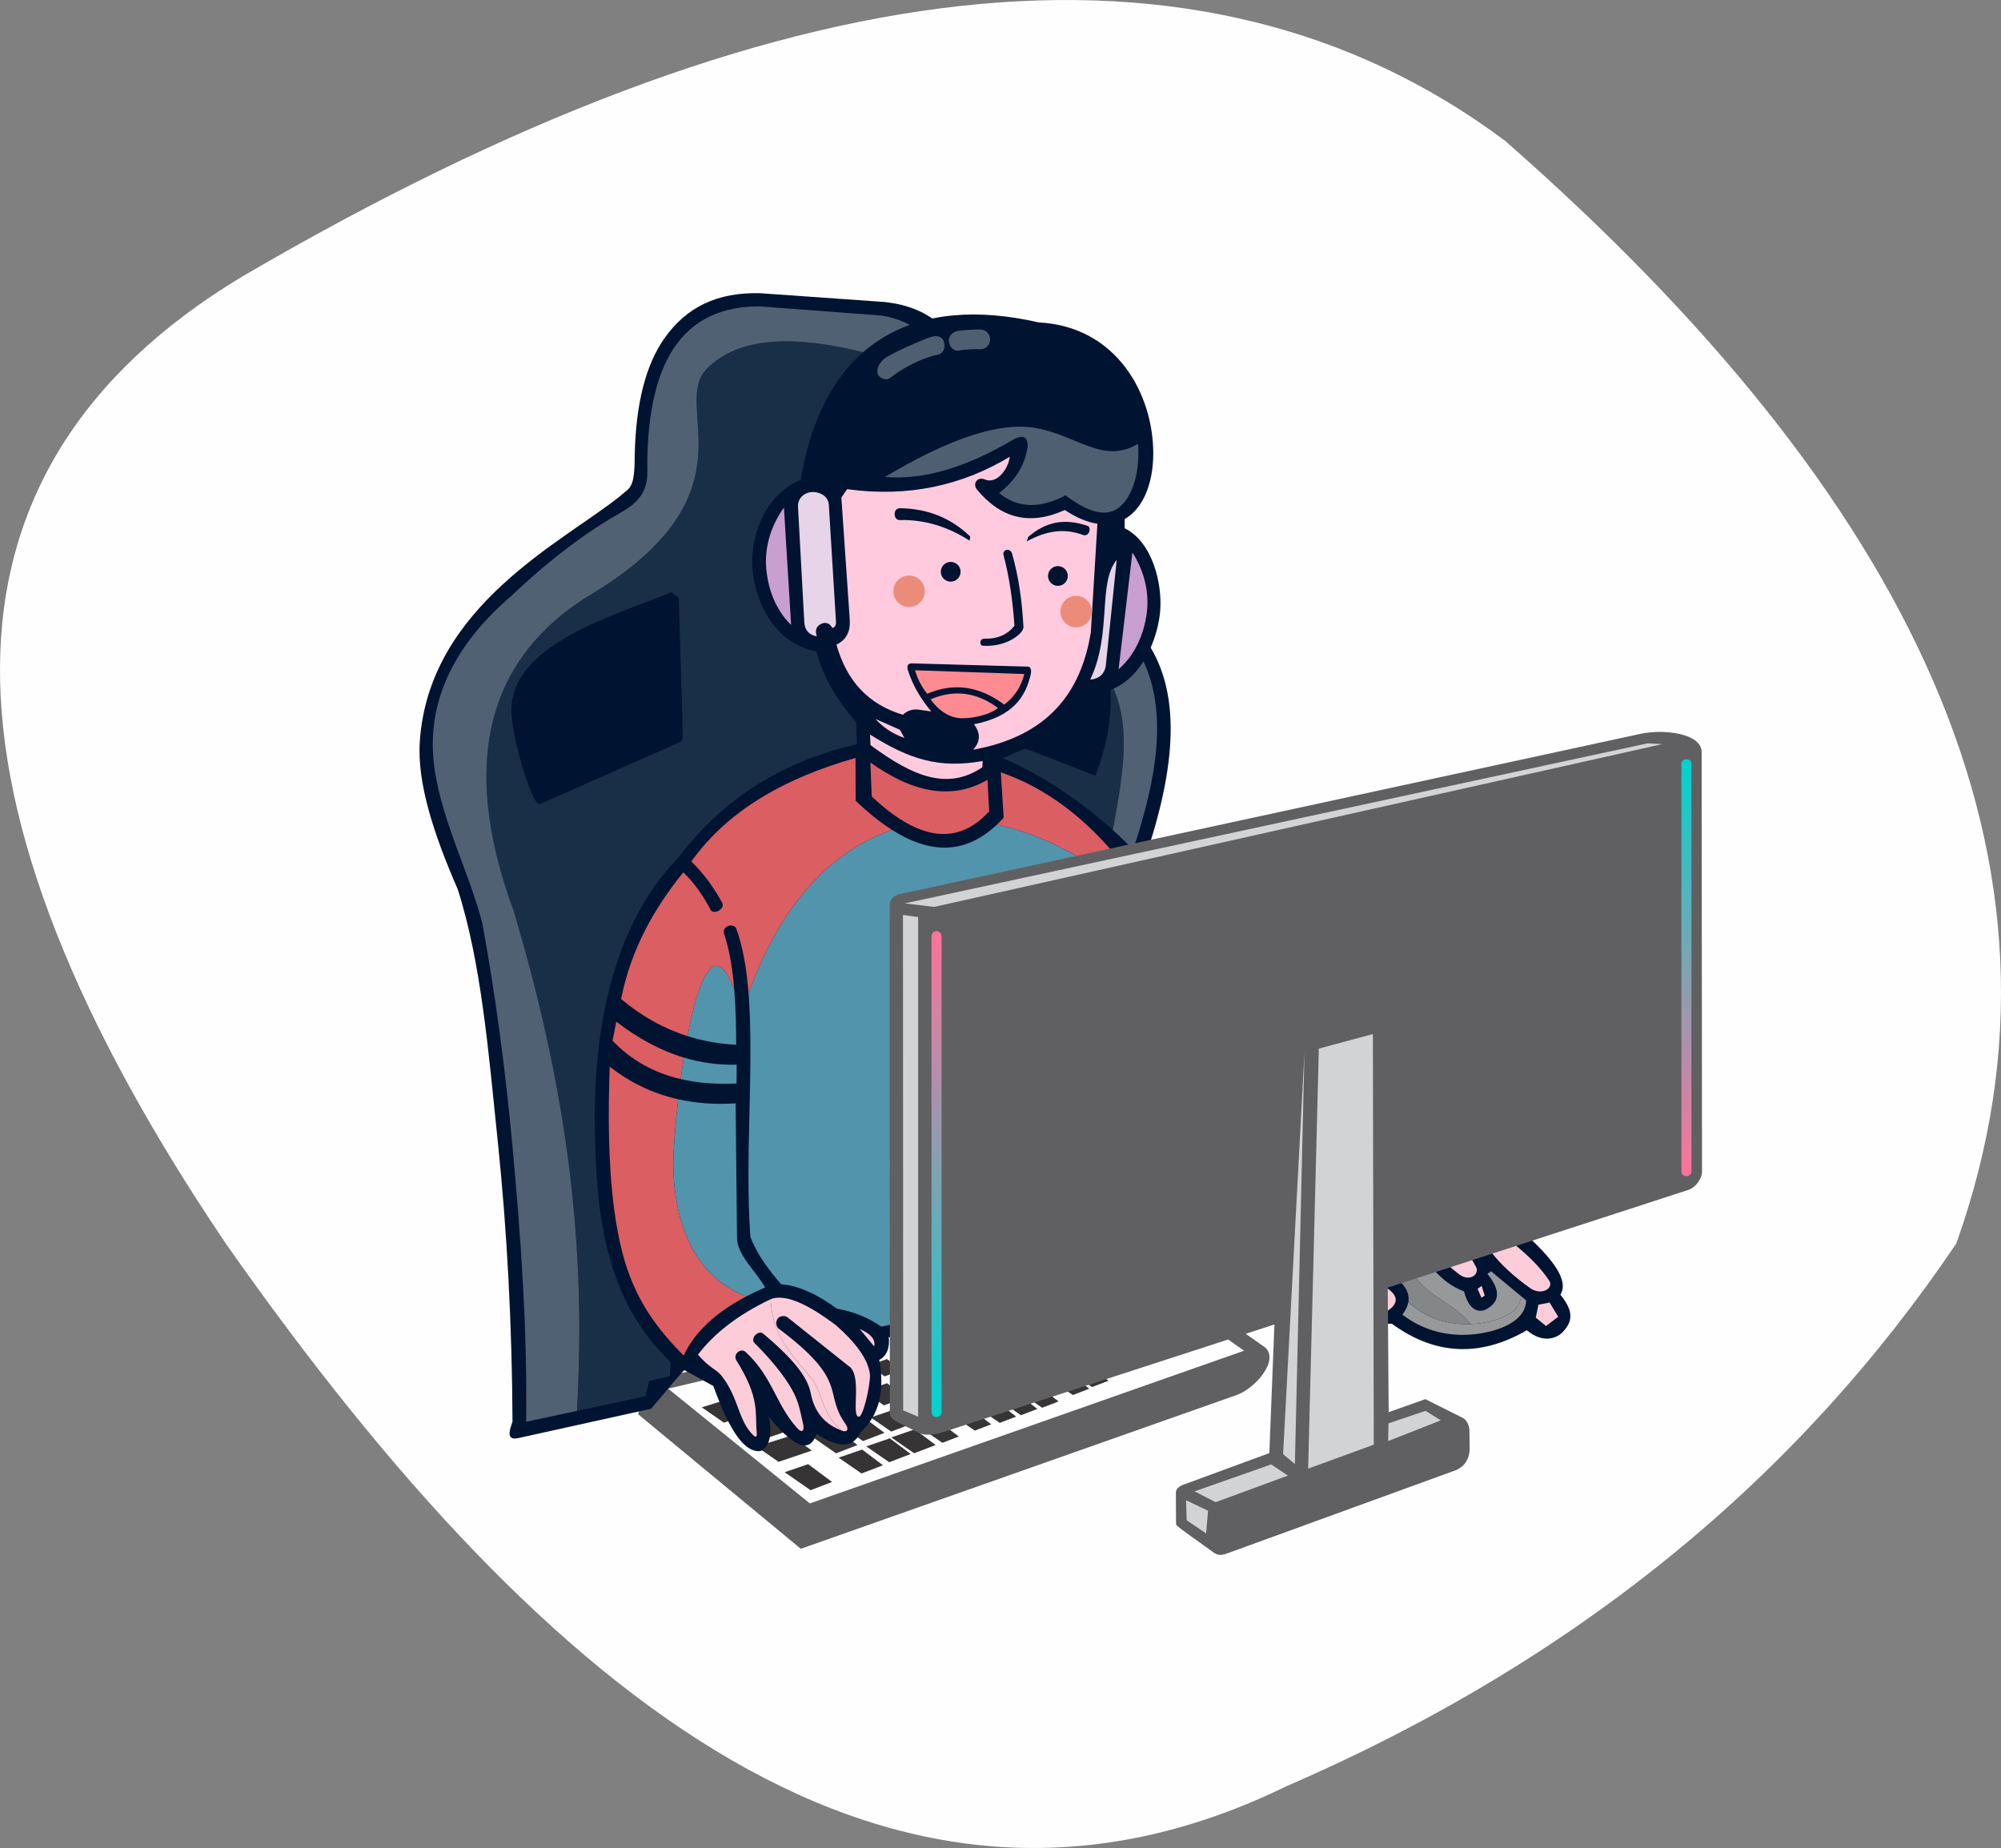 <?xml version="1.0" encoding="UTF-8"?>
<!DOCTYPE svg PUBLIC "-//W3C//DTD SVG 1.1//EN" "http://www.w3.org/Graphics/SVG/1.1/DTD/svg11.dtd">
<!-- Creator: CorelDRAW 2020 (64 Bit) -->
<svg xmlns="http://www.w3.org/2000/svg" xml:space="preserve" width="136.88mm" height="126.422mm" version="1.1" style="shape-rendering:geometricPrecision; text-rendering:geometricPrecision; image-rendering:optimizeQuality; fill-rule:evenodd; clip-rule:evenodd"
viewBox="0 0 9293.38 8583.35"
 xmlns:xlink="http://www.w3.org/1999/xlink"
 xmlns:xodm="http://www.corel.com/coreldraw/odm/2003">
 <rect x="0" y="0" width="9293.38" height="8583.35" fill="#808080" stroke="none"/>
 <defs>
  <style type="text/css">
   <![CDATA[
    .fil0 {fill:#FEFEFE}
    .fil18 {fill:#D2D3D5}
    .fil16 {fill:#96989A}
    .fil17 {fill:#848688}
    .fil1 {fill:#606062}
    .fil2 {fill:#373435}
    .fil12 {fill:#DA5E62}
    .fil15 {fill:#5294AC}
    .fil3 {fill:#001331}
    .fil4 {fill:#192F47}
    .fil11 {fill:#4E5F71}
    .fil5 {fill:#506173}
    .fil14 {fill:#5294AC}
    .fil6 {fill:#C99FCF}
    .fil7 {fill:#E7D4E8}
    .fil10 {fill:#EB8C7A}
    .fil13 {fill:#FCCCD8}
    .fil8 {fill:#FF8B92}
    .fil9 {fill:#FFCADE}
    .fil19 {fill:url(#id0)}
    .fil20 {fill:url(#id1)}
   ]]>
  </style>
  <linearGradient id="id0" gradientUnits="userSpaceOnUse" x1="4349.65" y1="6581.99" x2="4349.66" y2="4324.71">
   <stop offset="0" style="stop-opacity:1; stop-color:#00D3CF"/>
   <stop offset="1" style="stop-opacity:1; stop-color:#FF729A"/>
  </linearGradient>
  <linearGradient id="id1" gradientUnits="userSpaceOnUse" xlink:href="#id0" x1="7832.35" y1="3526.48" x2="7832.34" y2="5462.89">
  </linearGradient>
 </defs>
 <g id="Camada_x0020_1">
  <g id="_2247782555792">
   <path class="fil0" d="M1123.56 1285.24c2493.33,-1458.38 4455.82,-1685.21 5866.32,-631.44 1877.77,1646.35 2730.18,3345.73 2095.75,5122.02 -722.46,1070.83 -1738.71,1926.22 -3110.87,2520.6 -1812.81,884.3 -3412.18,-365.5 -4921.69,-2514.16 -1402.26,-2073.57 -1429.25,-3592.9 70.48,-4497.01z"/>
   <g>
    <path class="fil1" d="M5317.96 5865.37l-2312.65 550.22 -41.5 153.23 755.43 624.77 2025.38 -714.6c85.19,-30.71 196.95,-159.27 132.01,-219.79l-558.68 -393.83z"/>
    <polygon class="fil0" points="5295.76,5935.16 3102.93,6449.76 3761.24,6982.9 5777.9,6273.59 "/>
    <polygon class="fil2" points="3753.38,6800.53 3644.17,6838.02 3764.71,6921.47 3864.38,6883.22 "/>
    <polygon class="fil2" points="4004.05,6732.73 3894.84,6770.22 4001.15,6843.81 4100.82,6805.57 "/>
    <polygon class="fil2" points="4132.69,6680.57 4023.49,6718.06 4129.8,6791.67 4229.47,6753.41 "/>
    <polygon class="fil2" points="4248.6,6638.85 4139.39,6676.33 4245.7,6749.94 4345.37,6711.69 "/>
    <polygon class="fil2" points="3676.89,6667.25 3513.2,6718.64 3615.97,6789.78 3770.11,6737.63 "/>
    <polygon class="fil2" points="3871.6,6629.2 3762.39,6666.69 3882.93,6750.13 3982.6,6711.89 "/>
    <polygon class="fil2" points="3996.78,6572.41 3887.57,6609.9 4008.11,6693.34 4107.78,6655.1 "/>
    <polygon class="fil2" points="4153.6,6546.26 4044.39,6583.75 4139.08,6649.3 4238.74,6611.05 "/>
    <polygon class="fil2" points="4367.89,6607.36 4281.99,6635.91 4376.67,6701.45 4453.03,6672.15 "/>
    <polygon class="fil2" points="4518.38,6550.69 4432.47,6579.24 4527.16,6644.79 4603.52,6615.49 "/>
    <polygon class="fil2" points="4634.28,6514.77 4548.38,6543.31 4643.05,6608.86 4719.42,6579.56 "/>
    <polygon class="fil2" points="4732.86,6479.2 4646.96,6507.75 4741.64,6573.3 4818,6543.99 "/>
    <polygon class="fil2" points="4831.37,6444.43 4745.47,6472.98 4840.15,6538.53 4916.52,6509.22 "/>
    <polygon class="fil2" points="4973.93,6385.32 4888.03,6413.87 4982.71,6479.42 5059.08,6450.11 "/>
    <polygon class="fil2" points="5063.18,6348.23 4977.27,6376.78 5071.96,6442.33 5148.32,6413.03 "/>
    <polygon class="fil2" points="3624.73,6555.98 3461.06,6607.38 3563.81,6678.51 3717.95,6626.36 "/>
    <polygon class="fil2" points="3423.07,6485.29 3259.39,6536.68 3362.15,6607.81 3516.29,6555.66 "/>
    <polygon class="fil2" points="4119.98,6424.57 4010.78,6462.06 4105.46,6527.6 4205.13,6489.36 "/>
    <polygon class="fil2" points="4119.89,6312.47 4034.58,6341.76 4108.54,6392.96 4186.4,6363.08 "/>
    <g>
     <g>
      <path class="fil3" d="M2125.77 4130.23c110.39,343.4 144.1,768.62 185.97,1170.54 43.93,421.69 66.24,856 68.55,1301.97 -8.81,28.98 -37.09,91.33 27.82,76.5l615.85 -136.17 120.82 -142.92 2159.29 -2372.76c148.55,-423.29 195.97,-794.57 19.92,-1050.92l-891.85 -1391.52c-66.6,-100.6 -169.97,-166.27 -325.49,-182.4l-574.98 -40.62c-199,-5.73 -345.47,63.79 -448.78,213.62 -81.08,117.59 -129.41,290.8 -135.01,536.62 0,162.02 -22.15,150.1 -67.59,191.82 -263.18,211.96 -887.49,508.64 -930.55,1139.14 -13.15,192.49 63.61,428.71 176.04,687.12z"/>
      <path class="fil4" d="M2679.47 6553.15l79.78 -17.05 238.37 -50.95 17.19 -70.89 96.21 -22.58 10.79 -218.76 3.34 -67.74 2011.15 -2029.78c26.14,-291.98 158.09,-642.85 23.24,-901.78 -0.02,-0.04 -0.05,-0.1 -0.07,-0.14l-1134.88 -1533.56c-339.78,-87.07 -596.96,-75.05 -741.18,72.54 -175.62,174.17 250.08,583 -559.87,1061.5 -420.34,266.38 -609.68,719.77 -337.01,1459.16 275.56,923.08 331.64,1640.99 292.96,2320.03z"/>
      <path class="fil5" d="M5261.74 3948.79c113.63,-337.6 160.66,-645.29 47.04,-880.86l-877.42 -1321.77c-73.86,-158.64 -183.54,-256.16 -336.22,-280.36l-567.85 -42.85c-327.67,-0.74 -522.61,215.37 -521.11,752.43 8.69,151.58 -95.79,186.68 -174.98,235.69 -179.13,109.66 -325.66,233.22 -452.63,353.32 -341.58,292.01 -394.87,583.37 -359.03,815.5 37.97,245.91 158.33,469.46 220.69,708.57 61.75,337.11 107.12,680.49 139.25,1028.92 38.92,422.02 69.92,850.08 64.15,1286.19l235.82 -50.4c38.69,-679.04 -17.39,-1396.95 -292.96,-2320.03 -272.66,-739.39 -83.33,-1192.78 337.01,-1459.16 809.95,-478.5 384.25,-887.33 559.87,-1061.5 144.22,-147.59 401.4,-159.61 741.18,-72.54l1134.88 1533.56c0.03,0.04 0.05,0.1 0.07,0.14 134.85,258.93 2.9,609.8 -23.24,901.78l125.45 -126.61z"/>
      <path class="fil3" d="M3152.47 2776.99l-34.91 -26.44c-249.21,105.22 -769.89,242 -741.3,574.5 9.97,132.5 97.79,420.73 130.89,410.12l645.74 -286.08c12.29,-4.22 18.6,-15.53 18.53,-34.43l-18.94 -637.67z"/>
     </g>
     <g>
      <path class="fil3" d="M4824.16 1497.46c-565.71,-129.17 -994.33,74.39 -1105.69,731.05 -180.1,76.85 -236.49,284.75 -223.52,419.04 12.66,131.12 87.75,337.7 295.8,377.55 29.7,111.22 89.59,220.76 186.06,328.26l2.41 103.85c-329.74,74.95 -613.13,239.52 -831.6,529.58 -318.47,326.99 -394.48,843.02 -384.77,1275.42 7.88,350.8 37.29,770.95 357.94,1069.99l192.15 105.23c70.71,193.7 136.44,303.1 211.45,302.85 29.05,-0.1 70.45,-48 46.07,-159.55 104.64,126.56 187.54,182.2 221.7,78.75 95.06,62.31 168.02,72.15 203.74,-6.48 88.47,-79.68 113.95,-193.91 87.46,-336.63 35.36,-18.82 49.74,-54.8 44.3,-106.99l345.2 76.01 49.69 -1924.6 206.65 -43.51 847.99 75.97c-313.77,-638.27 -920.46,-871.72 -920.46,-871.72l99.8 -43.73c6.86,-3.01 278.05,105.13 330.6,125.54 54.85,-140.87 77.49,-273.7 69.75,-398.94 148.85,-54.08 222.49,-242.27 231.79,-371.48 8.75,-121.42 -34.71,-314.25 -165.3,-379.45l0 -42.5c85,-48.39 132.79,-164.49 132.79,-305.02 0,-275.85 -170.37,-589.93 -531.98,-608.48z"/>
      <g>
       <path class="fil6" d="M3640.85 2357.49l33.38 545.2c-84.97,-82.08 -109.55,-193.42 -115.56,-261.47 -6.1,-69.12 4.64,-175.7 82.18,-283.74z"/>
       <path class="fil7" d="M3849.47 2346.37c-2.09,-44.4 -44.38,-61.21 -74.77,-61.21 -33.73,0 -70.11,24.23 -68.48,68.17l29.2 536.85c2.19,35.8 20.66,58.33 58.08,65.39 -9.01,-28.23 -2.2,-45.05 16.4,-55.9 16.65,-9.72 40.82,-11.73 55.82,17.14 10.77,-2.43 16.56,-10.75 17.13,-25.24l-33.38 -545.2z"/>
      </g>
      <g>
       <path class="fil6" d="M5259.3 2565.94l-64.19 542.44c89.48,-77.14 120.33,-186.91 130.17,-254.5 10.01,-68.68 5.32,-175.69 -65.98,-287.94z"/>
       <path class="fil7" d="M5135.44 3094.52l51.02 -494.05c-89.81,108.46 -20.57,341.34 -123.2,556.26 41.78,-3.8 65.16,-25.2 72.18,-62.22z"/>
      </g>
      <g>
       <path class="fil8" d="M4757.15 3130.59l-507.43 -17.42c11.62,39.99 30.15,76.52 56.75,109.02 122.11,-52.33 241.28,-36.46 357.4,50.57 48.91,-36.54 78.84,-84.64 93.28,-142.17z"/>
       <path class="fil8" d="M4635.21 3288.5c-92.65,-68.69 -195.45,-90.16 -313.56,-40.47 34.46,48.49 79.63,80.29 127.7,86.64 49.14,6.49 140.25,-10.33 185.87,-46.17z"/>
      </g>
      <path class="fil9" d="M4193.32 3319.78c-159.35,-47.31 -260.75,-155.82 -308.63,-325.7 46.11,-21.74 65.11,-60.86 61.99,-114.18l-39.06 -568.78 26.73 -39.07c283.23,39.02 533.05,-16.79 755.43,-150.47 -6.23,55.99 -60.87,130.74 -117.8,104.73 -31.73,-13.04 -56.87,19.35 -34.42,48.04 109.5,131.72 242.64,169.16 407.77,94.58 55.18,36.61 105.86,56.94 151.39,63.71l-30.53 503.84c-45.27,279.66 -198.14,482.63 -546.95,545.97 33.96,-37.2 36.36,-76.61 3.87,-118.44 179.78,-34.9 240.92,-126.3 264.78,-235.44 2.41,-13 0.19,-31.92 -13.58,-32.31l-539.25 -15.05c-16.23,-0.45 -25.03,9.61 -18.92,30.32 23.79,75.84 62.92,137.63 108.97,193.06l-48.41 -7.02c-33.38,-6.55 -61.13,0.95 -83.37,22.22z"/>
      <circle class="fil10" cx="4222.06" cy="2746.14" r="73.02"/>
      <circle class="fil10" cx="4998.13" cy="2840.72" r="73.02"/>
      <g>
       <circle class="fil3" cx="4913.29" cy="2675.22" r="45.9"/>
       <circle class="fil3" cx="4415.38" cy="2655.74" r="45.9"/>
       <path class="fil3" d="M4676.96 2553.7l0 0c-11.09,0 -19.53,12.43 -16.67,23.14 28.16,105.68 43.45,216.05 51.21,329.14 -31.08,40.99 -77.62,62.23 -142.08,60.57 -20.21,0 -21.79,32.66 -3.99,32.66 109.81,7.32 189.44,-57.62 187.86,-86.98 -6.21,-115.6 -21.01,-229.97 -53.2,-341.87 -3.06,-10.65 -12.04,-16.67 -23.14,-16.67z"/>
       <path class="fil3" d="M4506.09 2491.97c-88.24,-85.23 -196.41,-129.65 -325.44,-131.43 -36.05,0 -31.31,54.93 -3.48,54.93 117.82,-2.96 225.95,31.25 326.14,95.97l2.78 -19.47z"/>
       <path class="fil3" d="M4776.15 2493.12c77.83,-66.81 162.62,-88.26 273.2,-51.25 20.18,3.34 12.4,50.85 -17.71,43.53 -90.25,-34.26 -173.23,-19.5 -263.5,29.16l8 -21.45z"/>
      </g>
      <g>
       <path class="fil11" d="M4552.65 1530.22c-33.6,0.18 -67.02,1.9 -100.14,6.26 -25.03,3.29 -45.9,20.65 -45.9,45.9l0 0c0,25.24 20.96,49.81 45.9,45.9 33.38,-5.25 66.76,-7.51 100.14,-6.26 25.22,0.94 45.89,-20.65 45.89,-45.9l0 -0.01c0,-25.24 -20.65,-46.03 -45.89,-45.89z"/>
       <path class="fil11" d="M4327.42 1564.12c-35.75,9.58 -200.32,82.15 -224.15,105.11 -18.17,17.52 -28.56,33.04 -28.56,58.29l0 0c0,25.24 38.35,44.04 58.29,28.56 114.66,-89.05 222.75,-109.29 222.75,-109.29 25.25,-2.43 36.74,-34.4 28.56,-58.29l0 0c0,-2.17 -9.67,-37.04 -56.9,-24.39z"/>
       <path class="fil11" d="M5285.42 2060.88c-181.54,111.84 -320.8,-82.7 -554.93,-79.11 -152.11,2.34 -353.41,74.31 -620.3,233.5 173.61,14.83 372.64,-39.86 601.88,-177.09 45.79,-20.47 64.29,-4.56 60,41.74 -12.97,81.1 -55.97,151.6 -131.99,210.45 93.86,75.95 198.21,68 308.76,10.43 106.3,80.35 184.63,98.36 238.95,62.91 60.21,-39.29 109.02,-147.04 97.63,-302.82z"/>
      </g>
      <path class="fil12" d="M4586.23 3621.87c-168.31,98.05 -351.12,57.33 -544.07,-80.55l6.6 158.47c202.95,190.42 388.23,240.98 545.4,68.67l-7.92 -146.58z"/>
      <path class="fil9" d="M4563.77 3534.71c-202.37,36.35 -341.07,-8.27 -522.94,-122.81l2.04 48.78c201.59,149.65 360.25,210.23 519.58,103.09l1.32 -29.06z"/>
      <path class="fil9" d="M4065.93 3339.27l113.61 50.33 21.09 38.14c-58.69,-20.71 -101.5,-51.54 -134.7,-88.47z"/>
      <g>
       <path class="fil13" d="M3578.8 6034.41c-155.9,74.53 -264.37,161.44 -337.24,257.65 57.71,66.4 85.04,66.18 111.12,99.84 79.54,102.67 74.62,205.24 145.61,274.29 12.78,11.88 18.45,7.92 16.15,-13.82 -8.89,-91.54 16.44,-157.26 -95.3,-335.24 -8.64,-15.9 -0.16,-29.84 6.61,-36.05 7.43,-6.81 24.05,-14.31 37.36,-1.28 124.28,113.98 139.9,243.46 239.35,353.43 21.62,23.41 33.72,15.06 28.09,-15.87 -12.22,-51.38 -17.92,-102.83 -52.69,-163.95 -35.71,-62.79 -91.98,-133.94 -176.2,-218.18 -8.68,-12 0.2,-29.03 7.29,-35.71 7.33,-6.93 24.22,-15.6 36.47,-4.57 137.27,115.83 204.52,198.9 219.35,274.27 12.4,63.05 44.35,137.61 141.59,174.28 -92.42,-82.8 -87.9,-181.16 -138.74,-242.3 -96,-115.45 -180.86,-199.31 -188.83,-366.79z"/>
       <path class="fil13" d="M3579.12 6034.24l-0.33 0.16c7.97,167.47 92.83,251.33 188.83,366.79 50.85,61.15 46.32,159.5 138.74,242.3 1.45,0.55 2.91,1.09 4.39,1.62 4.82,1.85 9.07,2.73 12.64,2.73 14.23,0.02 17.57,-13.87 2.19,-35.76 -95.28,-135.31 2.41,-184.76 -236.99,-384.2 -22.09,-18.4 -46.98,-38.05 -75.22,-59.19 -13.78,-17.08 -7.54,-36.64 -1.05,-45.02 2.76,-3.56 7.41,-6.8 13.06,-8.85 9.08,-3.29 20.72,-3.51 31.21,2.96l283.23 225.83c68.62,40.57 9.97,236.45 49.39,236.45 19.14,0 51.33,-136.56 51.46,-192.49 -6.1,-71.42 -64.44,-149.37 -157.32,-231.63 -143.83,-108.71 -242.15,-145.32 -303.24,-122.07l-1 0.37z"/>
      </g>
      <path class="fil13" d="M3992.84 6172.78c47.15,20.73 75.42,46.19 66.93,80.84l-66.93 -80.84z"/>
      <g>
       <path class="fil12" d="M3149.64 5105.67c-114.92,-25.94 -221.02,-75.82 -317.78,-151.09 -12.74,346.02 1.19,635.49 56.76,856.26 57.56,228.67 168.25,365.26 286.27,485.42 52.56,-112.22 153.04,-202.33 291.37,-274.96 -274.19,-103.32 -336.14,-402.41 -339.19,-600 -0.91,-58.88 7.09,-179.78 22.57,-315.63z"/>
       <path class="fil14" d="M3416.63 5124.62c-93.61,6.21 -182.67,0.07 -266.98,-18.95 -15.48,135.85 -23.48,256.76 -22.57,315.63 3.05,197.59 65,496.68 339.19,600 27.61,-14.5 56.72,-28.31 87.27,-41.45 -43.51,-76.39 -130.54,-152.78 -130.54,-229.17l-6.37 -626.07z"/>
      </g>
      <g>
       <path class="fil12" d="M3175.83 4912.05c-111.52,-33.61 -215.33,-91.37 -313.53,-166.69l-17.38 88.32c85.71,90.28 191.58,149.06 316.33,178.31 4.46,-33.28 9.33,-66.79 14.58,-99.93z"/>
       <path class="fil14" d="M3421.41 4944.93c-86.09,2.3 -167.71,-9.41 -245.57,-32.89 -5.26,33.15 -10.12,66.65 -14.58,99.93 79.02,18.53 165.61,25.23 259.46,20.57l0.69 -87.62z"/>
      </g>
      <path class="fil14" d="M3193.12 4812.41c72.55,23.02 147.98,36.34 226.18,40.32 -0.32,-88.29 -2.43,-173.8 -8.93,-253.98 -90.9,-244.86 -166.9,-51.35 -217.24,213.66z"/>
      <path class="fil12" d="M5091.08 4033.66l123.44 -20.33c-168.11,-213.49 -357.41,-353.72 -566.31,-426.27l13.1 211.08c-10.48,11.54 -21.03,22.26 -31.64,32.28 154.47,32.74 310.73,101.54 461.41,203.23z"/>
      <path class="fil15" d="M3476.62 4615.07c26.47,336.95 -18.45,772.83 8.55,1130.11 24.74,66.33 68.73,131.36 122.22,195.77 6.61,7.96 13.36,15.9 20.24,23.84 82.49,6.36 169.38,47.91 259.3,113.62 80.62,13.81 147.68,43.45 206.04,83.22l93.03 -18.76 36.4 -971.55 37.5 -1000.78 831.18 -136.88c-150.68,-101.7 -306.94,-170.5 -461.41,-203.23 -150.35,141.95 -313.92,133.75 -486.39,24.33 -277.66,95.53 -518.16,341.3 -666.65,760.32z"/>
      <path class="fil12" d="M3362.54 4335.12c-5.16,-16.93 7.68,-28.62 16.06,-33.11 9.63,-5.15 28.42,-5.64 39.37,7.18 31.95,85.34 49.54,189.75 58.66,305.87 148.48,-419.02 388.99,-664.79 666.65,-760.32 -55.54,-35.23 -112,-80.95 -169.23,-135.54l-0.69 -198.89c-322.31,92.09 -588.81,238.6 -762.75,480.92 55.52,53.57 103.31,118.23 143.98,193.12 7.54,15.36 -5.9,28.54 -14.26,34.25 -8.9,6.08 -31.56,11.71 -39.03,-1.23 -35.53,-67.86 -77.34,-127.49 -127.93,-175.64 -137.14,169.6 -243.43,359.25 -288.86,588.47 96.04,80.5 199.05,137.43 308.62,172.21 50.34,-265.01 126.34,-458.52 217.24,-213.66 -7.9,-97.27 -22.28,-186.68 -47.82,-263.63z"/>
     </g>
    </g>
    <g>
     <g>
      <path class="fil3" d="M7082.08 5730.23l-776.29 201.13 10.26 216.76 148.19 0.19c194.09,141.68 402.14,160.5 627.13,30.2 75.82,64.36 141.36,36.18 167.22,7.69 38.26,-42.13 58.69,-86.89 -11.6,-172.6 41.34,-66.44 -36.21,-167.47 -164.92,-283.37z"/>
      <path class="fil16" d="M6540.86 6047.82c-3.16,18.42 -12.11,37.8 -27.65,58.29 109.45,83.43 223.61,98.79 315.17,92.62 103.31,-6.95 256.87,-50.06 259.7,-158.68l-24.92 -20.67c1.2,91.35 -140.99,126.02 -226.39,130.37 -83.68,4.26 -197.67,-11.43 -295.91,-101.92z"/>
      <path class="fil17" d="M6570.75 5926.57c71,103.95 187.34,128.87 259.4,223.45 -2.25,0.08 -4.52,0.16 -6.82,0.2 -82.18,1.91 -189.38,-16.68 -282.47,-102.41 0.97,-5.65 1.4,-11.21 1.3,-16.68 -0.48,-29.01 -15.56,-55.59 -41.7,-80.33l70.28 -24.23z"/>
      <path class="fil16" d="M6924.67 5904.44l-16.69 12.52c31.27,37.62 43.15,67.1 44.43,90.12 2.5,44.6 -34.77,64.9 -47.8,72.97 -16.95,10.5 -71.02,25.41 -99.95,-64.3 -1.75,-5.45 -3.42,-11.26 -4.98,-17.51 -55.44,-20.78 -101.71,-56.24 -141.7,-101.74l-86.06 29.67 -1.17 0.41c71,103.95 187.34,128.87 259.4,223.45 2.23,-0.08 4.44,-0.18 6.63,-0.29 85.4,-4.35 227.6,-39.02 226.39,-130.37l-21.14 -17.54 -117.36 -97.38z"/>
      <polygon class="fil13" points="7197.03,6049.89 7144.97,6059.88 7132.71,6120.01 7180.22,6158.84 7237.02,6115.96 "/>
      <path class="fil13" d="M7028.24 5775.37l-107.04 34.61c47.55,62.52 111.49,121.1 190.08,176.17 51.65,31.18 102.55,-3.27 85.76,-34.78 -40.51,-62.78 -99.72,-120.68 -168.8,-176z"/>
      <path class="fil13" d="M6716.76 5868.61c-0.75,0.28 1.07,0.98 1.61,1.47 20,18.22 40.91,35.45 62.27,51.74 48.04,31.19 89.02,-3.26 75.88,-34.77 -9.97,-18.83 -20.43,-37.21 -31.87,-55.22 -0.59,-0.94 -0.65,-3.22 -1.79,-2.8l-106.1 39.58z"/>
      <polygon class="fil13" points="6881.56,5972.61 6862.44,5985.65 6880.25,6027.38 6895.47,6017.81 "/>
      <path class="fil13" d="M6431.76 5976.52c71.94,43.8 62.58,83.74 0,119.96 0,-39.98 0,-79.97 0,-119.96z"/>
     </g>
     <g>
      <g>
       <path class="fil1" d="M7620.91 3408.08l-3450.04 746.65c-20.17,7.36 -34.59,20.47 -38.54,44.06l0.35 2365.95c0,20.06 22.38,35.25 42.34,44.11l94.45 47.15c25.85,12.59 64.54,8.6 100.24,-0.85l1549.21 -503.54 -23.65 597.52 -404.78 148.95c-17.38,7.91 -27.26,18.43 -29.18,31.75l0.65 150.16c0,9.63 119.26,89.37 178.89,134.06 14.86,9.43 32.73,9.88 52.99,3.08l1071.54 -389.95c37.61,-18.21 56.75,-49.01 60.36,-90.4l-1.19 -95.57c-2.64,-26.41 -13.15,-44.08 -29.7,-55.03l-174.95 -87.5 -170.34 60.26 -4.31 -578.41 1395.04 -453.43c36.58,-11.51 64.55,-54.32 64.55,-84.96l-1.74 -1948.98c0,-87.48 -176.55,-107.72 -282.2,-85.09z"/>
       <polygon class="fil18" points="5903.73,6801.7 5548.1,6926.86 5645.79,6977.23 5981.56,6853.6 "/>
       <polygon class="fil18" points="5508.42,6968.07 5511.47,7061.17 5601.53,7122.22 5610.68,7016.91 "/>
       <polygon class="fil18" points="6621.07,6552.92 6448.6,6610.92 6447.08,6693.33 6691.28,6597.18 "/>
       <polygon class="fil18" points="6376.09,4802.85 6125.17,4870.36 6075.55,6821.34 6380.37,6710.08 "/>
       <polygon class="fil18" points="6058.28,4889.53 5959.19,6754.08 6013.96,6800.15 "/>
       <polygon class="fil18" points="4264.18,4259.32 4193.78,4249.75 4194.65,6550.66 4264.19,6580.22 "/>
       <polygon class="fil18" points="7721.24,3456.11 7651.71,3452.63 4202.51,4195.84 4338.11,4212.36 "/>
      </g>
      <path class="fil19" d="M4326.35 6558.7l0 -2210.71c0,-12.8 10.48,-23.29 23.3,-23.29 12.81,0 23.29,10.49 23.29,23.29l0 2210.71c0,12.8 -10.48,23.29 -23.29,23.29 -12.82,0 -23.3,-10.49 -23.3,-23.29z"/>
      <path class="fil20" d="M7855.64 3546.45l0 1896.46c0,10.98 -10.48,19.97 -23.29,19.97 -12.82,0 -23.29,-9 -23.29,-19.97l0 -1896.46c0,-10.98 10.48,-19.97 23.29,-19.97 12.82,0 23.29,9 23.29,19.97z"/>
     </g>
    </g>
   </g>
  </g>
 </g>
</svg>
